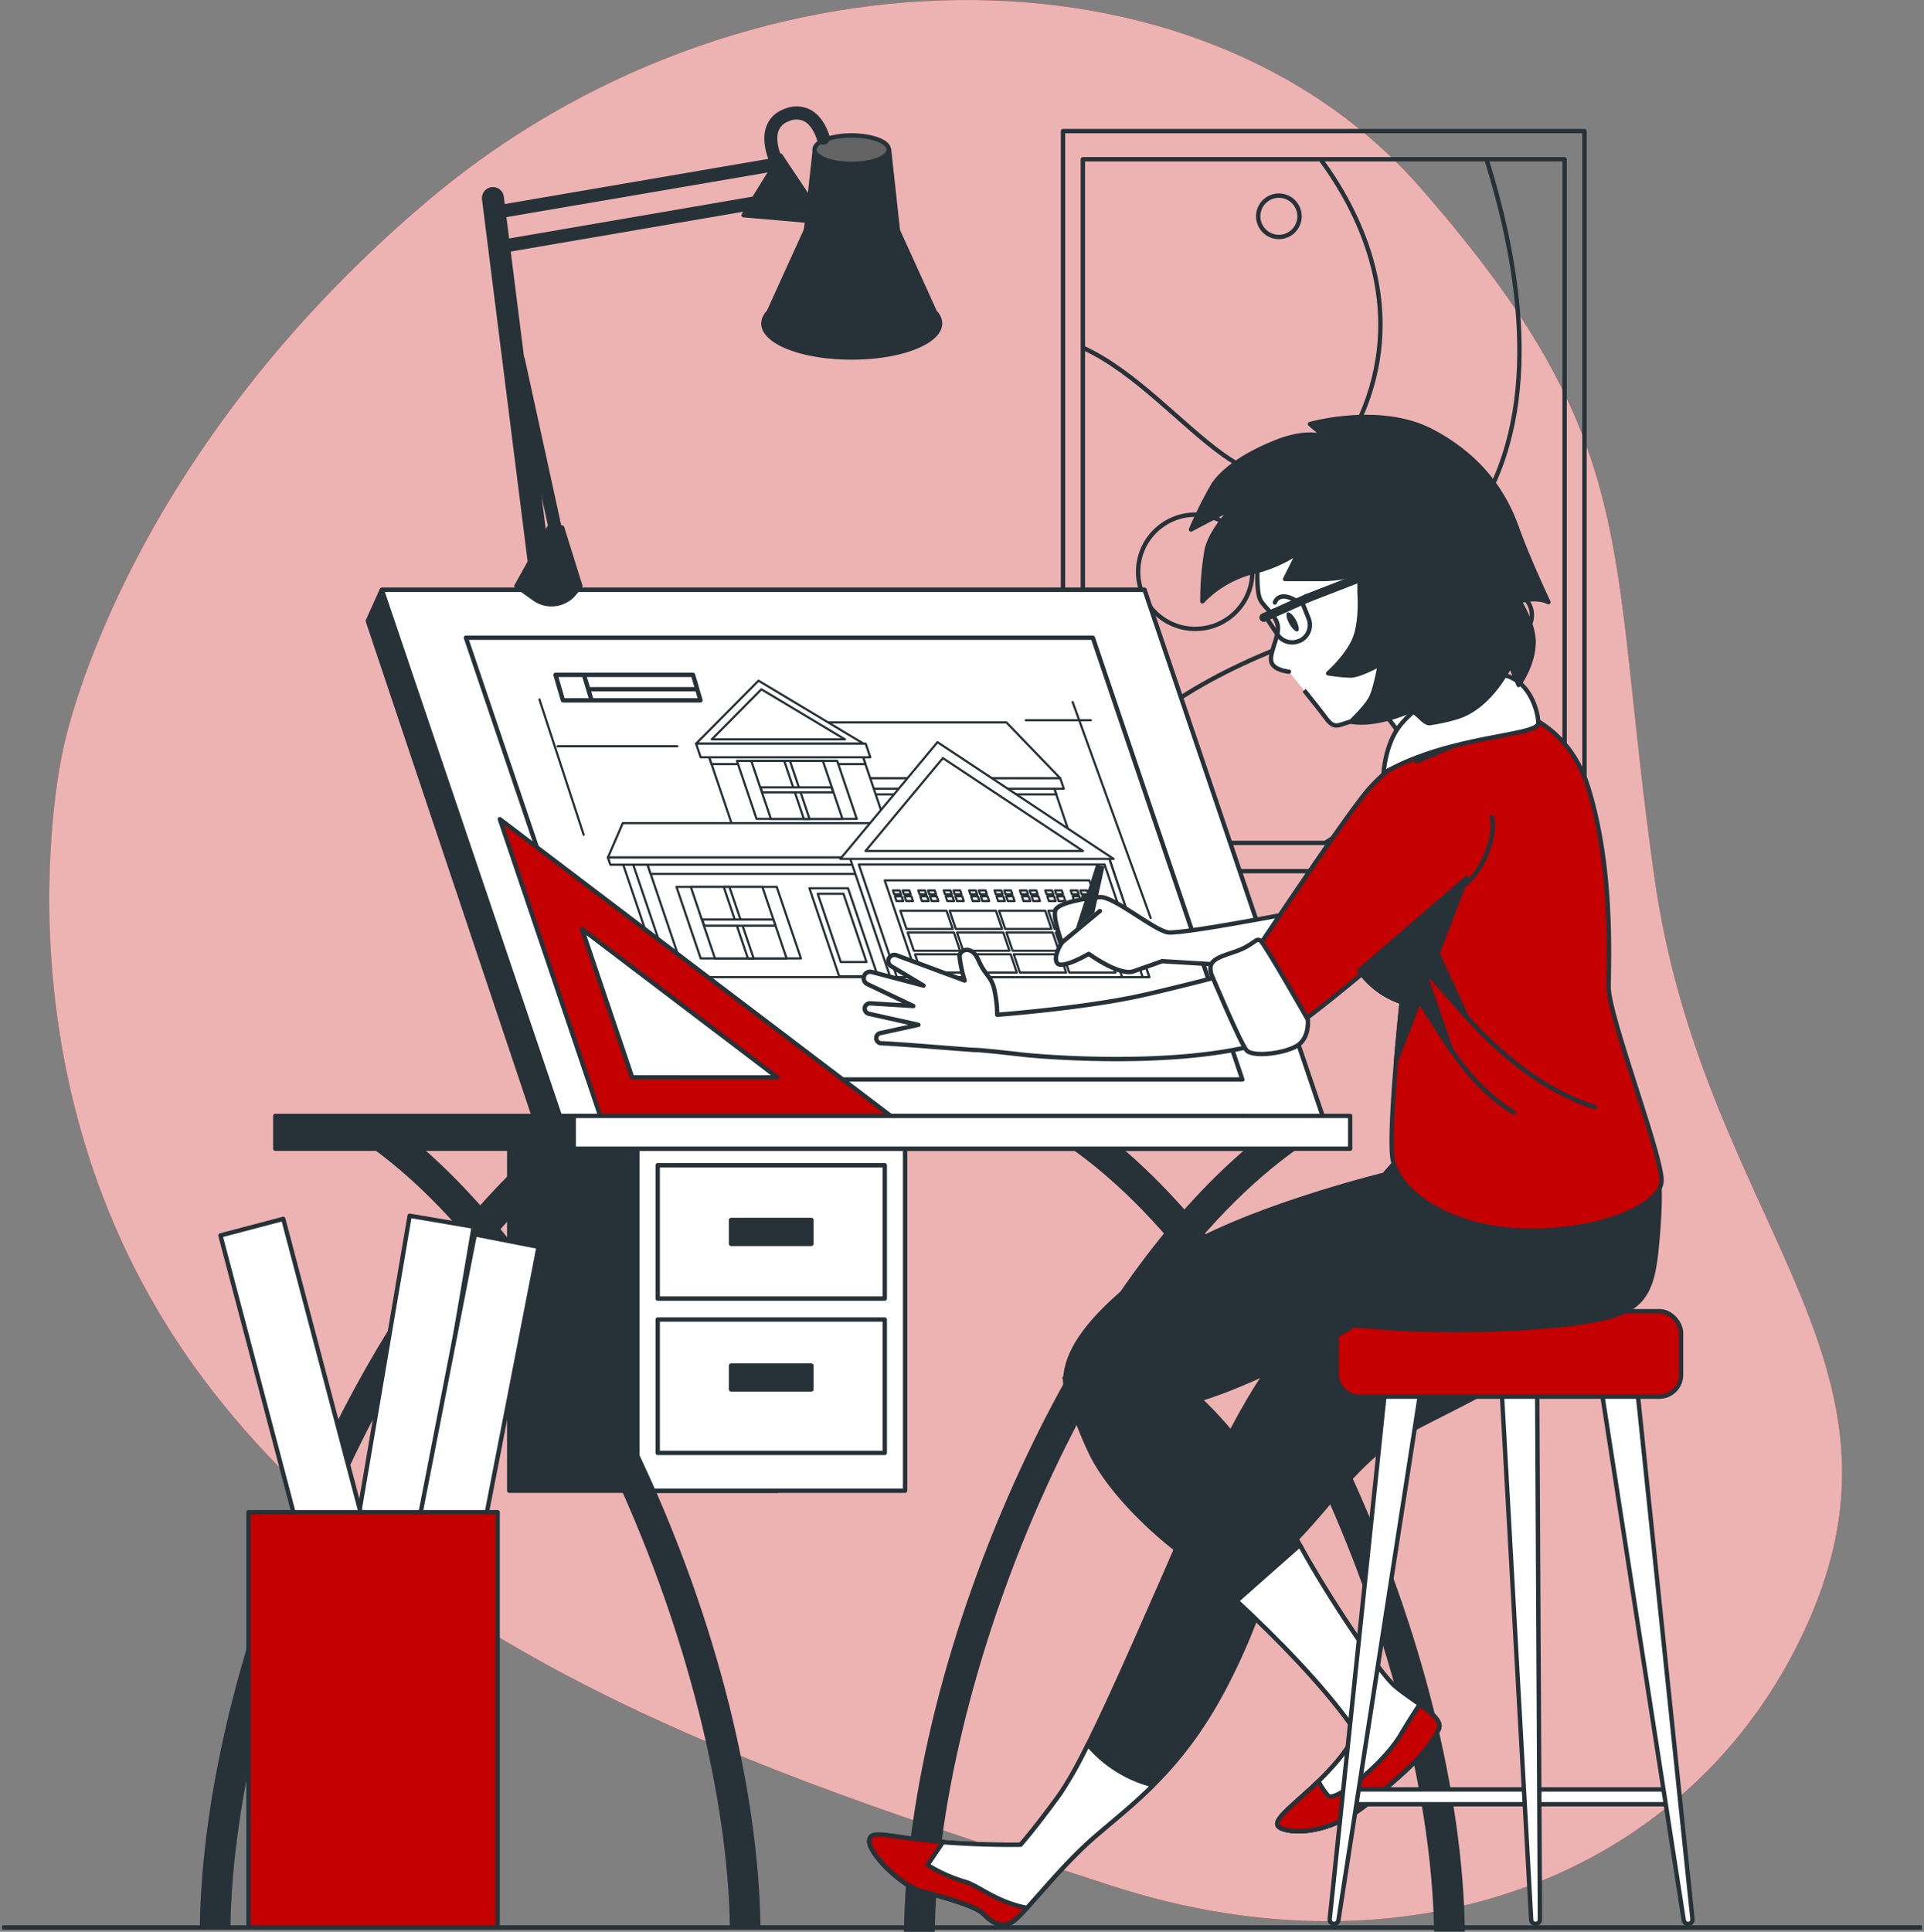 <svg xmlns="http://www.w3.org/2000/svg" viewBox="36.38 25.64 440.64 442.36"><rect x="36.38" y="25.64" width="440.64" height="442.36" fill="#808080" stroke="none"/><g id="freepik--background-simple--inject-218"><path d="M50.8,197.43s-18,76.92,32.14,143.94,137.54,93.07,207.8,116,136.06-3.55,160.74-62.59-25.17-90.84-36.17-168-2.22-99.32-53.5-158-156.51-57.32-227.66,3S50.8,197.43,50.8,197.43Z" style="fill:#C40000"/><path d="M50.8,197.43s-18,76.92,32.14,143.94,137.54,93.07,207.8,116,136.06-3.55,160.74-62.59-25.17-90.84-36.17-168-2.22-99.32-53.5-158-156.51-57.32-227.66,3S50.8,197.43,50.8,197.43Z" style="fill:#fff;opacity:0.7"/></g><g id="freepik--Picture--inject-218"><rect x="279.83" y="55.66" width="119.43" height="169.46" style="fill:none;stroke:#263238;stroke-linecap:round;stroke-linejoin:round"/><rect x="284.38" y="62.11" width="110.33" height="156.55" style="fill:none;stroke:#263238;stroke-linecap:round;stroke-linejoin:round"/><path d="M284.54,206.1c12.9-17.95,32.63-28,53.21-35.2,17.62-6.15,30.06-14.57,39.1-31.47,13.13-24.54,6.38-56.71,0-77.22" style="fill:none;stroke:#263238;stroke-linecap:round;stroke-linejoin:round"/><path d="M339,62.35c8.47,11.6,18.45,31.42,10.8,54.09-6,17.69-17.49,24.64-33.37,13.27-9.53-6.82-20-18.9-31.91-24.39" style="fill:none;stroke:#263238;stroke-linecap:round;stroke-linejoin:round"/><path d="M339.8,218.68c5.54-3.34,12.9-9.36,21.27-20.18,3.79-4.89,10.86-13.7,18.2-11.49,8.27,2.49,8.75,15.29,6.82,21.92a41.68,41.68,0,0,1-4.35,9.68" style="fill:none;stroke:#263238;stroke-linecap:round;stroke-linejoin:round"/><circle cx="310.12" cy="156.57" r="13.08" style="fill:none;stroke:#263238;stroke-linecap:round;stroke-linejoin:round"/><path d="M334,75.18a4.73,4.73,0,1,1-4.73-4.74A4.73,4.73,0,0,1,334,75.18Z" style="fill:none;stroke:#263238;stroke-linecap:round;stroke-linejoin:round"/><circle cx="381.81" cy="166.49" r="5.41" style="fill:none;stroke:#263238;stroke-linecap:round;stroke-linejoin:round"/></g><g id="freepik--Desk--inject-218"><rect x="153.01" y="286.33" width="61.33" height="80.67" style="fill:#263238;stroke:#263238;stroke-linecap:round;stroke-linejoin:round"/><rect x="182.34" y="286.33" width="61.33" height="80.67" style="fill:#fff;stroke:#263238;stroke-linecap:round;stroke-linejoin:round"/><rect x="187.01" y="327.8" width="52" height="30.53" style="fill:#fff;stroke:#263238;stroke-linecap:round;stroke-linejoin:round"/><rect x="187.01" y="292.47" width="52" height="30.53" style="fill:#fff;stroke:#263238;stroke-linecap:round;stroke-linejoin:round"/><rect x="203.81" y="305" width="18.4" height="5.47" style="fill:#263238;stroke:#263238;stroke-linecap:round;stroke-linejoin:round"/><rect x="203.81" y="338.33" width="18.4" height="5.47" style="fill:#263238;stroke:#263238;stroke-linecap:round;stroke-linejoin:round"/><path d="M129.59,285.5H117.24c48.13,31,85.41,121.73,86.31,181.51h7c-.43-31.68-10.13-70.21-26.78-106.15C168.48,327.74,149.52,301.5,129.59,285.5Z" style="fill:#263238"/><path d="M163.15,285.5c-19.93,16-38.89,42.24-54.23,75.36C92.27,396.8,82.57,435.33,82.14,467h7c.9-59.78,38.18-150.55,86.31-181.51Z" style="fill:#263238"/><path d="M290.86,286.45H278.51c48.12,31,85.41,121.73,86.31,181.51h7.05c-.43-31.68-10.13-70.21-26.78-106.15C329.75,328.69,310.78,302.45,290.86,286.45Z" style="fill:#263238"/><path d="M324.42,286.45c-19.93,16-38.89,42.24-54.24,75.36C253.54,397.75,243.83,436.28,243.4,468h7.06c.89-59.78,38.18-150.55,86.31-181.51Z" style="fill:#263238"/><polygon points="295.31 167.82 298.51 160.71 123.83 160.71 123.62 161.17 120.62 167.82 159.49 283.79 334.18 283.79 295.31 167.82" style="fill:#263238;stroke:#263238;stroke-linecap:round;stroke-linejoin:round"/><polygon points="340.18 283.79 165.49 283.79 123.83 160.71 298.51 160.71 340.18 283.79" style="fill:#fff;stroke:#263238;stroke-linecap:round;stroke-linejoin:round"/><polygon points="320.91 272.83 177.33 272.83 143.09 171.67 286.67 171.67 320.91 272.83" style="fill:#fff;stroke:#263238;stroke-linecap:round;stroke-linejoin:round"/><polygon points="234.24 225.97 284.52 225.97 277.63 205.59 227.34 205.59 234.24 225.97" style="fill:#fff;stroke:#263238;stroke-linecap:round;stroke-linejoin:round;stroke-width:0.5px"/><polygon points="228 207.54 278.29 207.54 277.63 205.59 227.34 205.59 228 207.54" style="fill:#fff;stroke:#263238;stroke-linecap:round;stroke-linejoin:round;stroke-width:0.5px"/><polygon points="279.21 203.86 226.98 203.86 222.65 191.07 266.87 191.07 279.21 203.86" style="fill:#fff;stroke:#263238;stroke-linecap:round;stroke-linejoin:round;stroke-width:0.5px"/><polygon points="227.35 206.25 280.02 206.25 279.21 203.86 226.54 203.86 227.35 206.25" style="fill:#fff;stroke:#263238;stroke-linecap:round;stroke-linejoin:round;stroke-width:0.5px"/><polygon points="234 198.88 198.76 198.88 204.53 215.93 239.77 215.93 234 198.88" style="fill:#fff;stroke:#263238;stroke-linecap:round;stroke-linejoin:round;stroke-width:0.5px"/><polygon points="234 198.88 198.76 198.88 199.35 200.61 234.59 200.61 234 198.88" style="fill:#fff;stroke:#263238;stroke-linecap:round;stroke-linejoin:round;stroke-width:0.5px"/><polygon points="210.1 181.51 195.8 195.93 234.15 195.93 210.1 181.51" style="fill:#fff;stroke:#263238;stroke-linecap:round;stroke-linejoin:round;stroke-width:0.5px"/><polygon points="210.76 183.48 199.39 194.95 229.9 194.95 210.76 183.48" style="fill:#fff;stroke:#263238;stroke-linecap:round;stroke-linejoin:round;stroke-width:0.5px"/><polygon points="190.14 249.47 187.84 249.47 178.83 222.82 181.12 222.82 190.14 249.47" style="fill:#fff;stroke:#263238;stroke-linecap:round;stroke-linejoin:round;stroke-width:0.5px"/><polygon points="299.6 249.39 193.39 249.39 184.4 222.82 290.62 222.82 299.6 249.39" style="fill:#fff;stroke:#263238;stroke-linecap:round;stroke-linejoin:round;stroke-width:0.5px"/><polygon points="291.61 225.75 185.39 225.75 184.4 222.82 290.62 222.82 291.61 225.75" style="fill:#fff;stroke:#263238;stroke-linecap:round;stroke-linejoin:round;stroke-width:0.5px"/><polygon points="247.56 222 175.6 222 179 214.13 244.9 214.13 247.56 222" style="fill:#fff;stroke:#263238;stroke-linecap:round;stroke-linejoin:round;stroke-width:0.5px"/><polygon points="234.67 223.64 176.15 223.64 175.6 222 234.12 222 234.67 223.64" style="fill:#fff;stroke:#263238;stroke-linecap:round;stroke-linejoin:round;stroke-width:0.5px"/><polygon points="290.34 222 231 222 240.27 249.39 299.6 249.39 290.34 222" style="fill:#fff;stroke:#263238;stroke-linecap:round;stroke-linejoin:round;stroke-width:0.5px"/><polygon points="289.35 223.59 233.06 223.59 241.79 249.39 298.08 249.39 289.35 223.59" style="fill:#fff;stroke:#263238;stroke-linecap:round;stroke-linejoin:round;stroke-width:0.5px"/><polygon points="285.88 227.24 239 227.24 246.5 249.39 293.38 249.39 285.88 227.24" style="fill:#fff;stroke:#263238;stroke-linecap:round;stroke-linejoin:round;stroke-width:0.5px"/><polygon points="254.58 238.36 243.99 238.36 242.58 234.19 253.16 234.19 254.58 238.36" style="fill:#fff;stroke:#263238;stroke-linecap:round;stroke-linejoin:round;stroke-width:0.5px"/><polygon points="265.88 238.36 255.29 238.36 253.88 234.19 264.46 234.19 265.88 238.36" style="fill:#fff;stroke:#263238;stroke-linecap:round;stroke-linejoin:round;stroke-width:0.5px"/><polygon points="256.26 243.35 245.68 243.35 244.26 239.18 254.85 239.18 256.26 243.35" style="fill:#fff;stroke:#263238;stroke-linecap:round;stroke-linejoin:round;stroke-width:0.5px"/><polygon points="267.56 243.35 256.98 243.35 255.56 239.18 266.15 239.18 267.56 243.35" style="fill:#fff;stroke:#263238;stroke-linecap:round;stroke-linejoin:round;stroke-width:0.5px"/><polygon points="257.95 248.34 247.36 248.34 245.95 244.17 256.54 244.17 257.95 248.34" style="fill:#fff;stroke:#263238;stroke-linecap:round;stroke-linejoin:round;stroke-width:0.5px"/><polygon points="269.25 248.34 258.66 248.34 257.25 244.17 267.84 244.17 269.25 248.34" style="fill:#fff;stroke:#263238;stroke-linecap:round;stroke-linejoin:round;stroke-width:0.5px"/><polygon points="277.18 238.36 266.59 238.36 265.18 234.19 275.77 234.19 277.18 238.36" style="fill:#fff;stroke:#263238;stroke-linecap:round;stroke-linejoin:round;stroke-width:0.5px"/><polygon points="288.48 238.36 277.89 238.36 276.48 234.19 287.07 234.19 288.48 238.36" style="fill:#fff;stroke:#263238;stroke-linecap:round;stroke-linejoin:round;stroke-width:0.5px"/><polygon points="278.87 243.35 268.28 243.35 266.87 239.18 277.45 239.18 278.87 243.35" style="fill:#fff;stroke:#263238;stroke-linecap:round;stroke-linejoin:round;stroke-width:0.5px"/><polygon points="290.17 243.35 279.58 243.35 278.17 239.18 288.75 239.18 290.17 243.35" style="fill:#fff;stroke:#263238;stroke-linecap:round;stroke-linejoin:round;stroke-width:0.5px"/><polygon points="280.55 248.34 269.96 248.34 268.55 244.17 279.14 244.17 280.55 248.34" style="fill:#fff;stroke:#263238;stroke-linecap:round;stroke-linejoin:round;stroke-width:0.5px"/><polygon points="291.85 248.34 281.27 248.34 279.85 244.17 290.44 244.17 291.85 248.34" style="fill:#fff;stroke:#263238;stroke-linecap:round;stroke-linejoin:round;stroke-width:0.5px"/><polygon points="251.09 195.59 228.82 222.32 291.43 222.32 251.09 195.59" style="fill:#fff;stroke:#263238;stroke-linecap:round;stroke-linejoin:round;stroke-width:0.5px"/><polygon points="252.32 199.24 234.61 220.5 284.41 220.5 252.32 199.24" style="fill:#fff;stroke:#263238;stroke-linecap:round;stroke-linejoin:round;stroke-width:0.5px"/><polygon points="235.7 199.05 196.85 199.05 195.8 195.93 234.65 195.93 235.7 199.05" style="fill:#fff;stroke:#263238;stroke-linecap:round;stroke-linejoin:round;stroke-width:0.5px"/><polygon points="232.6 213.15 209.65 213.15 205.16 199.87 228.11 199.87 232.6 213.15" style="fill:#fff;stroke:#263238;stroke-linecap:round;stroke-linejoin:round;stroke-width:0.5px"/><polygon points="229.32 213.15 212.93 213.15 208.44 199.87 224.83 199.87 229.32 213.15" style="fill:#fff;stroke:#263238;stroke-linecap:round;stroke-linejoin:round;stroke-width:0.5px"/><polygon points="221.78 213.15 220.47 213.15 215.98 199.87 217.29 199.87 221.78 213.15" style="fill:#fff;stroke:#263238;stroke-linecap:round;stroke-linejoin:round;stroke-width:0.5px"/><polygon points="210.96 207.08 210.57 205.93 226.8 205.93 227.19 207.08 210.96 207.08" style="fill:#fff;stroke:#263238;stroke-linecap:round;stroke-linejoin:round;stroke-width:0.5px"/><polygon points="219.81 245.11 196.86 245.11 191.31 228.72 214.26 228.72 219.81 245.11" style="fill:#fff;stroke:#263238;stroke-linecap:round;stroke-linejoin:round;stroke-width:0.5px"/><polygon points="216.53 245.11 200.13 245.11 194.59 228.72 210.98 228.72 216.53 245.11" style="fill:#fff;stroke:#263238;stroke-linecap:round;stroke-linejoin:round;stroke-width:0.5px"/><polygon points="208.99 245.11 207.68 245.11 202.13 228.72 203.44 228.72 208.99 245.11" style="fill:#fff;stroke:#263238;stroke-linecap:round;stroke-linejoin:round;stroke-width:0.5px"/><polygon points="197.69 237.62 197.21 236.2 213.49 236.2 213.97 237.62 197.69 237.62" style="fill:#fff;stroke:#263238;stroke-linecap:round;stroke-linejoin:round;stroke-width:0.5px"/><polygon points="230.6 229.04 221.75 229.04 228.57 249.21 237.42 249.21 230.6 229.04" style="fill:#fff;stroke:#263238;stroke-linecap:round;stroke-linejoin:round;stroke-width:0.5px"/><polygon points="229.55 230.3 223.65 230.3 228.93 245.93 234.83 245.93 229.55 230.3" style="fill:#fff;stroke:#263238;stroke-linecap:round;stroke-linejoin:round;stroke-width:0.5px"/><polygon points="242.72 230.41 242.43 229.54 240.88 229.54 241.18 230.41 242.72 230.41" style="fill:#fff;stroke:#263238;stroke-linecap:round;stroke-linejoin:round;stroke-width:0.5px"/><polygon points="243.4 230.41 244.95 230.41 244.65 229.54 243.11 229.54 243.4 230.41" style="fill:#fff;stroke:#263238;stroke-linecap:round;stroke-linejoin:round;stroke-width:0.5px"/><polygon points="242.88 230.88 241.34 230.88 241.71 231.97 243.25 231.97 242.88 230.88" style="fill:#fff;stroke:#263238;stroke-linecap:round;stroke-linejoin:round;stroke-width:0.5px"/><polygon points="243.56 230.88 243.93 231.97 245.48 231.97 245.11 230.88 243.56 230.88" style="fill:#fff;stroke:#263238;stroke-linecap:round;stroke-linejoin:round;stroke-width:0.5px"/><polygon points="248.54 230.41 248.24 229.54 246.7 229.54 246.99 230.41 248.54 230.41" style="fill:#fff;stroke:#263238;stroke-linecap:round;stroke-linejoin:round;stroke-width:0.5px"/><polygon points="249.22 230.41 250.76 230.41 250.47 229.54 248.93 229.54 249.22 230.41" style="fill:#fff;stroke:#263238;stroke-linecap:round;stroke-linejoin:round;stroke-width:0.5px"/><polygon points="248.7 230.88 247.15 230.88 247.52 231.97 249.07 231.97 248.7 230.88" style="fill:#fff;stroke:#263238;stroke-linecap:round;stroke-linejoin:round;stroke-width:0.5px"/><polygon points="249.38 230.88 249.75 231.97 251.29 231.97 250.92 230.88 249.38 230.88" style="fill:#fff;stroke:#263238;stroke-linecap:round;stroke-linejoin:round;stroke-width:0.5px"/><polygon points="254.35 230.41 254.06 229.54 252.51 229.54 252.81 230.41 254.35 230.41" style="fill:#fff;stroke:#263238;stroke-linecap:round;stroke-linejoin:round;stroke-width:0.5px"/><polygon points="255.03 230.41 256.58 230.41 256.28 229.54 254.74 229.54 255.03 230.41" style="fill:#fff;stroke:#263238;stroke-linecap:round;stroke-linejoin:round;stroke-width:0.5px"/><polygon points="254.51 230.88 252.97 230.88 253.34 231.97 254.88 231.97 254.51 230.88" style="fill:#fff;stroke:#263238;stroke-linecap:round;stroke-linejoin:round;stroke-width:0.5px"/><polygon points="255.19 230.88 255.56 231.97 257.11 231.97 256.74 230.88 255.19 230.88" style="fill:#fff;stroke:#263238;stroke-linecap:round;stroke-linejoin:round;stroke-width:0.5px"/><polygon points="260.17 230.41 259.87 229.54 258.33 229.54 258.62 230.41 260.17 230.41" style="fill:#fff;stroke:#263238;stroke-linecap:round;stroke-linejoin:round;stroke-width:0.5px"/><polygon points="260.85 230.41 262.39 230.41 262.1 229.54 260.56 229.54 260.85 230.41" style="fill:#fff;stroke:#263238;stroke-linecap:round;stroke-linejoin:round;stroke-width:0.5px"/><polygon points="260.33 230.88 258.78 230.88 259.15 231.97 260.7 231.97 260.33 230.88" style="fill:#fff;stroke:#263238;stroke-linecap:round;stroke-linejoin:round;stroke-width:0.5px"/><polygon points="261.01 230.88 261.38 231.97 262.92 231.97 262.55 230.88 261.01 230.88" style="fill:#fff;stroke:#263238;stroke-linecap:round;stroke-linejoin:round;stroke-width:0.5px"/><polygon points="265.98 230.41 265.69 229.54 264.14 229.54 264.44 230.41 265.98 230.41" style="fill:#fff;stroke:#263238;stroke-linecap:round;stroke-linejoin:round;stroke-width:0.5px"/><polygon points="266.66 230.41 268.21 230.41 267.91 229.54 266.37 229.54 266.66 230.41" style="fill:#fff;stroke:#263238;stroke-linecap:round;stroke-linejoin:round;stroke-width:0.5px"/><polygon points="266.14 230.88 264.6 230.88 264.97 231.97 266.51 231.97 266.14 230.88" style="fill:#fff;stroke:#263238;stroke-linecap:round;stroke-linejoin:round;stroke-width:0.5px"/><polygon points="266.82 230.88 267.19 231.97 268.74 231.97 268.37 230.88 266.82 230.88" style="fill:#fff;stroke:#263238;stroke-linecap:round;stroke-linejoin:round;stroke-width:0.5px"/><polygon points="271.8 230.41 271.5 229.54 269.96 229.54 270.25 230.41 271.8 230.41" style="fill:#fff;stroke:#263238;stroke-linecap:round;stroke-linejoin:round;stroke-width:0.5px"/><polygon points="272.48 230.41 274.02 230.41 273.73 229.54 272.19 229.54 272.48 230.41" style="fill:#fff;stroke:#263238;stroke-linecap:round;stroke-linejoin:round;stroke-width:0.5px"/><polygon points="271.96 230.88 270.42 230.88 270.78 231.97 272.33 231.97 271.96 230.88" style="fill:#fff;stroke:#263238;stroke-linecap:round;stroke-linejoin:round;stroke-width:0.5px"/><polygon points="272.64 230.88 273.01 231.97 274.55 231.97 274.19 230.88 272.64 230.88" style="fill:#fff;stroke:#263238;stroke-linecap:round;stroke-linejoin:round;stroke-width:0.5px"/><polygon points="277.61 230.41 277.32 229.54 275.77 229.54 276.07 230.41 277.61 230.41" style="fill:#fff;stroke:#263238;stroke-linecap:round;stroke-linejoin:round;stroke-width:0.5px"/><polygon points="278.29 230.41 279.84 230.41 279.55 229.54 278 229.54 278.29 230.41" style="fill:#fff;stroke:#263238;stroke-linecap:round;stroke-linejoin:round;stroke-width:0.5px"/><polygon points="277.77 230.88 276.23 230.88 276.6 231.97 278.14 231.97 277.77 230.88" style="fill:#fff;stroke:#263238;stroke-linecap:round;stroke-linejoin:round;stroke-width:0.5px"/><polygon points="278.46 230.88 278.82 231.97 280.37 231.97 280 230.88 278.46 230.88" style="fill:#fff;stroke:#263238;stroke-linecap:round;stroke-linejoin:round;stroke-width:0.5px"/><polygon points="283.43 230.41 283.13 229.54 281.59 229.54 281.88 230.41 283.43 230.41" style="fill:#fff;stroke:#263238;stroke-linecap:round;stroke-linejoin:round;stroke-width:0.5px"/><polygon points="284.11 230.41 285.65 230.41 285.36 229.54 283.82 229.54 284.11 230.41" style="fill:#fff;stroke:#263238;stroke-linecap:round;stroke-linejoin:round;stroke-width:0.5px"/><polygon points="283.59 230.88 282.05 230.88 282.41 231.97 283.96 231.97 283.59 230.88" style="fill:#fff;stroke:#263238;stroke-linecap:round;stroke-linejoin:round;stroke-width:0.5px"/><polygon points="284.27 230.88 284.64 231.97 286.18 231.97 285.81 230.88 284.27 230.88" style="fill:#fff;stroke:#263238;stroke-linecap:round;stroke-linejoin:round;stroke-width:0.5px"/><line x1="191.5" y1="196.53" x2="164.09" y2="196.53" style="fill:none;stroke:#263238;stroke-linecap:round;stroke-linejoin:round;stroke-width:0.5px"/><line x1="159.93" y1="185.81" x2="170.05" y2="216.78" style="fill:none;stroke:#263238;stroke-linecap:round;stroke-linejoin:round;stroke-width:0.5px"/><line x1="271.31" y1="190.57" x2="286.21" y2="190.57" style="fill:none;stroke:#263238;stroke-linecap:round;stroke-linejoin:round;stroke-width:0.5px"/><line x1="282.04" y1="186.4" x2="299.91" y2="235.84" style="fill:none;stroke:#263238;stroke-linecap:round;stroke-linejoin:round;stroke-width:0.5px"/><polygon points="196.81 186.01 165.31 186.01 163.61 180.17 195.1 180.17 196.81 186.01" style="fill:#fff;stroke:#263238;stroke-linecap:round;stroke-linejoin:round"/><line x1="170.25" y1="180.62" x2="171.81" y2="185.81" style="fill:none;stroke:#263238;stroke-linecap:round;stroke-linejoin:round"/><line x1="171.29" y1="183.47" x2="195.68" y2="183.47" style="fill:none;stroke:#263238;stroke-linecap:round;stroke-linejoin:round"/><path d="M150.85,213.21,174.13,282h67.34Zm18.83,25.19,44.72,33.94H181.16Z" style="fill:#C40000;stroke:#263238;stroke-linecap:round;stroke-linejoin:round"/><rect x="99.43" y="281.17" width="221.97" height="7.51" style="fill:#263238;stroke:#263238;stroke-linecap:round;stroke-linejoin:round"/><rect x="167.78" y="281.17" width="177.82" height="7.51" style="fill:#fff;stroke:#263238;stroke-linecap:round;stroke-linejoin:round"/></g><g id="freepik--Lamp--inject-218"><path d="M159.68,156.34a2.5,2.5,0,0,1-2.47-2.19L146.77,71.31a2.5,2.5,0,0,1,5-.62l10.44,82.83a2.5,2.5,0,0,1-2.17,2.79A1.73,1.73,0,0,1,159.68,156.34Z" style="fill:#263238"/><path d="M149.9,75.76a1.5,1.5,0,0,1-.25-3L214.22,61.7a1.5,1.5,0,0,1,.51,3L150.16,75.74A1.14,1.14,0,0,1,149.9,75.76Z" style="fill:#263238"/><path d="M151.21,83.59a1.5,1.5,0,0,1-.26-3l64.58-11.09a1.5,1.5,0,1,1,.5,3L151.46,83.57Z" style="fill:#263238"/><polygon points="215.13 61.22 206.65 74.91 221.65 76.22 222.95 72.96 215.13 61.22" style="fill:#263238"/><path d="M221.65,76.72h0l-15-1.31a.5.5,0,0,1-.38-.76L214.7,61a.5.5,0,0,1,.42-.23.54.54,0,0,1,.42.22l7.83,11.74a.5.5,0,0,1,0,.46l-1.31,3.26A.48.48,0,0,1,221.65,76.72ZM207.5,74.49l13.82,1.2L222.39,73l-7.25-10.88Z" style="fill:#263238"/><path d="M250.47,97.1l-8.6-18.92c0-2.22-4.67-4-10.44-4S221,76,221,78.18L212.39,97.1a3.88,3.88,0,0,0-1.18,2.6c0,4.29,9.06,7.78,20.22,7.78s20.22-3.49,20.22-7.78A3.88,3.88,0,0,0,250.47,97.1Z" style="fill:#263238"/><path d="M231.43,108c-11.62,0-20.72-3.64-20.72-8.28A4.33,4.33,0,0,1,212,96.82l8.53-18.76c.14-2.52,4.79-4.4,10.93-4.4s10.8,1.88,10.94,4.4l8.52,18.76a4.28,4.28,0,0,1,1.26,2.88C252.15,104.34,243.05,108,231.43,108Zm0-33.32c-5.85,0-9.93,1.85-9.93,3.52a.46.46,0,0,1-.05.2l-8.6,18.93a.38.38,0,0,1-.09.13,3.4,3.4,0,0,0-1,2.26c0,3.94,9,7.28,19.72,7.28s19.72-3.34,19.72-7.28a3.36,3.36,0,0,0-1.05-2.26.57.57,0,0,1-.08-.13l-8.61-18.93a.45.45,0,0,1,0-.2C241.37,76.51,237.29,74.66,231.43,74.66Z" style="fill:#263238"/><polygon points="222.95 59.91 221 78.18 241.87 78.18 239.91 59.91 222.95 59.91" style="fill:#263238"/><path d="M241.87,78.68H221a.5.5,0,0,1-.38-.17.51.51,0,0,1-.12-.39l2-18.26a.5.5,0,0,1,.49-.45h17a.51.51,0,0,1,.5.45l2,18.26a.52.52,0,0,1-.13.39A.48.48,0,0,1,241.87,78.68Zm-20.32-1h19.76l-1.85-17.27H223.4Z" style="fill:#263238"/><path d="M239.91,59.91c0,1.8-3.79,3.26-8.48,3.26S223,61.71,223,59.91s3.8-3.26,8.48-3.26S239.91,58.11,239.91,59.91Z" style="fill:#636363"/><path d="M231.43,63.67c-4.35,0-9-1.31-9-3.76s4.63-3.76,9-3.76,9,1.32,9,3.76S235.79,63.67,231.43,63.67Zm0-6.52c-4.7,0-8,1.46-8,2.76s3.28,2.76,8,2.76,8-1.45,8-2.76S236.13,57.15,231.43,57.15Z" style="fill:#263238"/><path d="M162.6,145.62l-7.94,14.21,4.08,2.92a6.82,6.82,0,0,0,3.95,1.26h0a6.8,6.8,0,0,0,5.3-2.55l1.3-1.63-4.18-13.38Z" style="fill:#263238"/><path d="M162.69,164.51a7.26,7.26,0,0,1-4.24-1.36l-4.08-2.91a.5.5,0,0,1-.15-.65l7.95-14.22a.49.49,0,0,1,.59-.23l2.51.84a.51.51,0,0,1,.32.32l4.18,13.38a.48.48,0,0,1-.09.46l-1.3,1.64A7.28,7.28,0,0,1,162.69,164.51Zm-7.37-4.83,3.72,2.66a6.28,6.28,0,0,0,8.56-1.19l1.14-1.42-4-12.89-1.87-.62Z" style="fill:#263238"/><path d="M164.25,151.42a1.49,1.49,0,0,1-1.46-1.18l-9.13-41.74a1.5,1.5,0,1,1,2.93-.64l9.13,41.74a1.51,1.51,0,0,1-1.15,1.79A1.66,1.66,0,0,1,164.25,151.42Z" style="fill:#263238"/><path d="M214.47,64.67a1.5,1.5,0,0,1-1.32-.78c-.11-.21-2.75-5.2-1.28-9.24a6.64,6.64,0,0,1,4-4,7,7,0,0,1,6,.06c3.35,1.71,4.46,6,4.51,6.19a1.5,1.5,0,0,1-2.91.73s-.84-3.17-3-4.26a4.09,4.09,0,0,0-3.5.07,3.74,3.74,0,0,0-2.3,2.19c-.84,2.3.51,5.69,1.11,6.8a1.51,1.51,0,0,1-.62,2A1.49,1.49,0,0,1,214.47,64.67Z" style="fill:#263238"/></g><g id="freepik--Character--inject-218"><path d="M354.2,307.38s-4.36,6.38-7.92,9.62a125.67,125.67,0,0,0-23.53,28.66c-9,15.32-15.33,31-21.31,44.52s-16.77,38.57-22.24,46.19-9.08,11.69-9.08,11.69-8.95.2-19.55-.73-15-2.86-15.11-.1,7.16,10.36,12.42,11.67,12,3.35,13.6,4.92,3.67,3.37,6.28,2.22,10.59-12.26,19.48-19.92S306.71,430.88,316.3,413s10.08-28,16.79-34.73,13.82-17.22,22.39-22.76,34.19-15.8,42.37-26.48,3.91-23.65-4-28.29S360.35,294.48,354.2,307.38Z" style="fill:#263238;stroke:#263238;stroke-linecap:round;stroke-linejoin:round"/><path d="M285.53,425.11a92.74,92.74,0,0,1-6.33,11.26c-5.48,7.61-9.08,11.69-9.08,11.69s-8.95.2-19.55-.73-15-2.86-15.11-.1,7.16,10.36,12.42,11.67,12,3.35,13.6,4.92,3.67,3.37,6.28,2.22,10.59-12.26,19.48-19.92c4.13-3.56,8.64-7.12,13.24-11.69A28.74,28.74,0,0,1,285.53,425.11Z" style="fill:#fff;stroke:#263238;stroke-linecap:round;stroke-linejoin:round"/><path d="M267.76,466a16.89,16.89,0,0,0,3.78-3.48c-7.18-1.43-10.9-5.05-14.18-6a35.56,35.56,0,0,1-8.55-3.82l3.58-5.3-1.82-.15c-10.6-.94-15-2.86-15.11-.1s7.16,10.36,12.42,11.67,12,3.35,13.6,4.92S265.15,467.19,267.76,466Z" style="fill:#C40000;stroke:#263238;stroke-linecap:round;stroke-linejoin:round"/><path d="M280.2,341.2a83.63,83.63,0,0,0,6.17,17.44c4.25,8.5,13.61,17.43,20.41,22.54s28.71,24.66,39.55,40.18c1.36,1.95-3.83,8.51-10.21,14.25s-9.14,7.86-5.74,8.93,11.48.64,19.56-6.17,13.4-11.27,15.95-16.8c1.28-2.76-5.74-6.16-10-9.78s-20-27.42-24.88-38.48S313.8,346.52,304.66,341" style="fill:#263238;stroke:#263238;stroke-linecap:round;stroke-linejoin:round"/><path d="M365.89,421.57c1.28-2.76-5.74-6.16-10-9.78-3.58-3-15.27-20.35-21.81-32.36l-14.47,12.79c9,8.32,20,19.51,26.71,29.14,1.36,1.95-3.83,8.51-10.21,14.25s-9.14,7.86-5.74,8.93,11.48.64,19.56-6.17S363.34,427.1,365.89,421.57Z" style="fill:#fff;stroke:#263238;stroke-linecap:round;stroke-linejoin:round"/><path d="M361.52,415.93c-1.14,1.71-2.63,4-4.35,6.92-4,6.8-15.09,15.52-16.58,14a14.91,14.91,0,0,1-2.24-3.36c-.72.7-1.46,1.4-2.23,2.09-6.37,5.74-9.14,7.86-5.74,8.93s11.48.64,19.56-6.17,13.4-11.27,15.95-16.8C366.66,419.9,364.38,418,361.52,415.93Z" style="fill:#C40000;stroke:#263238;stroke-linecap:round;stroke-linejoin:round"/><rect x="346.97" y="435.39" width="72.29" height="3.4" style="fill:#fff;stroke:#263238;stroke-linecap:round;stroke-linejoin:round"/><path d="M353.56,344.18,340.91,465.12a1,1,0,0,0,1,1.07h0a1,1,0,0,0,1-.84l18.8-121.17Z" style="fill:#fff;stroke:#263238;stroke-linecap:round;stroke-linejoin:round"/><path d="M411.39,344.18,424,465.12a1,1,0,0,1-1,1.07h0a1,1,0,0,1-1-.84l-18.8-121.17Z" style="fill:#fff;stroke:#263238;stroke-linecap:round;stroke-linejoin:round"/><path d="M388.43,344.18l.63,121a1,1,0,0,1-1,1h0a1,1,0,0,1-1-.93l-6.75-121.08Z" style="fill:#fff;stroke:#263238;stroke-linecap:round;stroke-linejoin:round"/><rect x="342.5" y="325.89" width="78.88" height="19.56" rx="4.97" style="fill:#C40000;stroke:#263238;stroke-linecap:round;stroke-linejoin:round"/><path d="M281.91,348.86c-1.49-4.89-7.66-14.67,21.9-35.09,15.66-10.82,49.54-19.13,49.54-19.13l3.19-3.62s9.14,9.57,27,8.93,28.91-8.5,31-7.86,2.34,6.16,1.49,16.58-1.91,15.74-10.21,18.29-26.57,3.4-39.76,3.19a190.82,190.82,0,0,1-19.56-1.07s-28.28,17.86-45.92,19.14" style="fill:#263238;stroke:#263238;stroke-linecap:round;stroke-linejoin:round"/><path d="M347.39,231.7c-1.28.41-40.18,8.08-43.58,7.44s-12.34-8.29-15.53-8.07-9.56,1.27-10.2,3,1.49,7.44,1.49,7.44-2.13,3.19-1.07,4.68,7.23-2.12,7.23-2.12,7,5.1,10.21,4,6.59-2.33,6.59-2.33,50,3,50.6,3.19,6.81,1.48,7.45-7.45S354.83,229.36,347.39,231.7Z" style="fill:#fff;stroke:#263238;stroke-linecap:round;stroke-linejoin:round"/><line x1="279.57" y1="241.48" x2="288.28" y2="234.25" style="fill:none;stroke:#263238;stroke-linecap:round;stroke-linejoin:round"/><polygon points="282.76 238.29 287.43 223.62 289.35 224.05 287.01 234.68 282.76 238.29" style="fill:#263238"/><path d="M360.58,195.13s-9.24,8.28-11.52,15.52c-3.13,9.9-7.62,23.18-3.79,32.75a19.52,19.52,0,0,0,12.12,11.69s-3,28.07-2.13,35.51,12.33,16.16,29.55,16.8,32.11-5.53,32.11-11.49-12.12-37.63-12.12-44.22,1.06-27.22-4.68-45.71S374.18,181.52,360.58,195.13Z" style="fill:#C40000;stroke:#263238;stroke-linecap:round;stroke-linejoin:round"/><path d="M363.19,246.73s15.62,25.23,38.44,32.43" style="fill:none;stroke:#263238;stroke-linecap:round;stroke-linejoin:round"/><path d="M361.39,250.93s6,19.82,21.62,29.43" style="fill:none;stroke:#263238;stroke-linecap:round;stroke-linejoin:round"/><path d="M359.3,198.32a45.63,45.63,0,0,0-8.93,7.44c-4.89,5.11-28.49,40.83-28.49,40.83s7,14.67,9.14,15.09,39.12-31.25,42.53-35.08,5.52-10.84,4.46-13.82" style="fill:#C40000;stroke:#263238;stroke-linecap:round;stroke-linejoin:round"/><path d="M316.52,249s-12.22,3.18-19.21,4.7c-13,2.83-32.55,4.31-32.55,4.31a27.28,27.28,0,0,0-.78-6.27c-.79-2.74-2-2.74-3.53-6.27s-4.32-2.36-4.32-.79a30.59,30.59,0,0,0,1.18,5.49l-15.57-5.77a1.43,1.43,0,0,0-1.62.43h0a1.41,1.41,0,0,0,.28,2l7.5,4.5L236,248.2a1.46,1.46,0,0,0-1.65.77h0a1.48,1.48,0,0,0,.65,2L245.55,256l-9.85-.61a1.22,1.22,0,0,0-1.27,1h0a1.23,1.23,0,0,0,.94,1.39l11.35,2.53L238,262.21a1.19,1.19,0,0,0-.93,1.33h0a1.21,1.21,0,0,0,1.15,1c3.71.1,20.26,1.53,21.6,1.53,1.57,0,11.55,1.16,11.55,1.16s32.14,3.27,53.5-2.51Z" style="fill:#fff;stroke:#263238;stroke-linecap:round;stroke-linejoin:round"/><path d="M313.8,248.71s6.59,15.74,8.08,17.44,9.35.64,11.9-1.28,2.13-5.74,2.13-5.74-9.78-17.22-10.84-18.07-1.49,1.06-6,2.55S313,245.74,313.8,248.71Z" style="fill:#fff;stroke:#263238;stroke-linecap:round;stroke-linejoin:round"/><path d="M350.27,185.48a74.66,74.66,0,0,1,6,7.26,58.24,58.24,0,0,1,4.57,7.24l23.62-9.91s-12.19-10.29-14.1-17.91a79.1,79.1,0,0,0-3-10.28Z" style="fill:#fff;stroke:#263238;stroke-linecap:round;stroke-linejoin:round"/><path d="M324.43,155s-.43,6.16.64,8.08,4,3.82,4,6.37-2.13,6-1.49,7.87,4,2.13,4,2.13S338,187.27,340,190s2.77,1.7,5.74.85,9.36-6.38,13-10.63-2.34-17.22-10.2-25.94-19.57-8.51-22.12-5.95S324.43,155,324.43,155Z" style="fill:#fff;stroke:#263238;stroke-linecap:round;stroke-linejoin:round"/><path d="M328.36,163.61s.75-2.71,4.57-.58" style="fill:none;stroke:#263238;stroke-linecap:round;stroke-linejoin:round"/><path d="M333.18,167.63c.66,1.19.85,2.35.43,2.58s-1.28-.56-1.94-1.75-.85-2.34-.43-2.57S332.53,166.44,333.18,167.63Z" style="fill:#263238"/><path d="M326.21,166.83,329,171a4,4,0,0,0,4.91,1.4l.1,0a4,4,0,0,0,2.08-5.13l-1.53-3.82" style="fill:none;stroke:#263238;stroke-linecap:round;stroke-linejoin:round"/><line x1="335.75" y1="162.63" x2="325.82" y2="167.04" style="fill:none;stroke:#263238;stroke-linecap:round;stroke-linejoin:round;stroke-width:2px"/><line x1="335.75" y1="162.63" x2="349.06" y2="157.45" style="fill:none;stroke:#263238;stroke-linecap:round;stroke-linejoin:round;stroke-width:2px"/><path d="M353.25,202.65s.33-5.73,3.05-9.91,11.43-11.05,20.57-12.57,11.81,8,11.81,11.05S368.49,193.88,353.25,202.65Z" style="fill:#fff;stroke:#263238;stroke-linecap:round;stroke-linejoin:round"/><path d="M391,163.53s-4.67-9.88-7.24-17.08-7.72-15.94-19.54-22.11-27.82-1.59-27.82-1.59l3.6,3.09s-3.6-2.06-11.31,1-12.34,6.68-14.4,9.76a90,90,0,0,0-5.14,10.29l9.77-5.14s-5.14,5.14-6.17,9.77a68.61,68.61,0,0,0-1,11.82A24.41,24.41,0,0,1,323,156.69a31.25,31.25,0,0,0,10.8-4.63l-3.09,6.17H339c5.66,0,8.74-1.54,8.74-1.54v4.62s.51,6.17-1,10.29-6.17,8.22-6.17,8.22a39.38,39.38,0,0,0,5.14.52c2.06,0,6.69-2.57,6.69-2.57s-1,5.65-2.06,7.71-4.58,5.4-4.58,5.4,4.58,1.28,13.32-2.32c1.56-.64,3.37,3.2,5.05,2.62a40.72,40.72,0,0,0,5.71-1.26c8-2.29,12.44-12,12.44-12l1.9,4.57s3.43-4.57,3.43-9.9c0-3.06-1.74-6.73-3.24-9.31C388.9,162.21,391,163.53,391,163.53Z" style="fill:#263238;stroke:#263238;stroke-linecap:round;stroke-linejoin:round"/><path d="M347.7,247.87a19,19,0,0,0,9.69,7.22s-.66,6.18-1.27,13.51l5.29-13.75,7.32,11.32-5.5-16.05.5-1.3,8.55,9.71-6.68-14.59,6.62-17.2Z" style="fill:#263238;stroke:#263238;stroke-linecap:round;stroke-linejoin:round"/></g><g id="freepik--Floor--inject-218"><line x1="36.88" y1="467.01" x2="476.52" y2="467.01" style="fill:none;stroke:#263238;stroke-miterlimit:10"/></g><g id="freepik--Papers--inject-218"><rect x="118.1" y="304.27" width="14.88" height="143.06" transform="translate(64.77 -15.73) rotate(9.65)" style="fill:#fff;stroke:#263238;stroke-linecap:round;stroke-linejoin:round"/><rect x="104.87" y="304.27" width="14.88" height="143.06" transform="translate(-92.11 41.06) rotate(-14.77)" style="fill:#fff;stroke:#263238;stroke-linecap:round;stroke-linejoin:round"/><rect x="131.33" y="308.4" width="14.88" height="143.06" transform="translate(75.23 -19.53) rotate(11.03)" style="fill:#fff;stroke:#263238;stroke-linecap:round;stroke-linejoin:round"/><rect x="93.29" y="371.92" width="57.06" height="95.1" style="fill:#C40000;stroke:#263238;stroke-linecap:round;stroke-linejoin:round"/></g></svg>